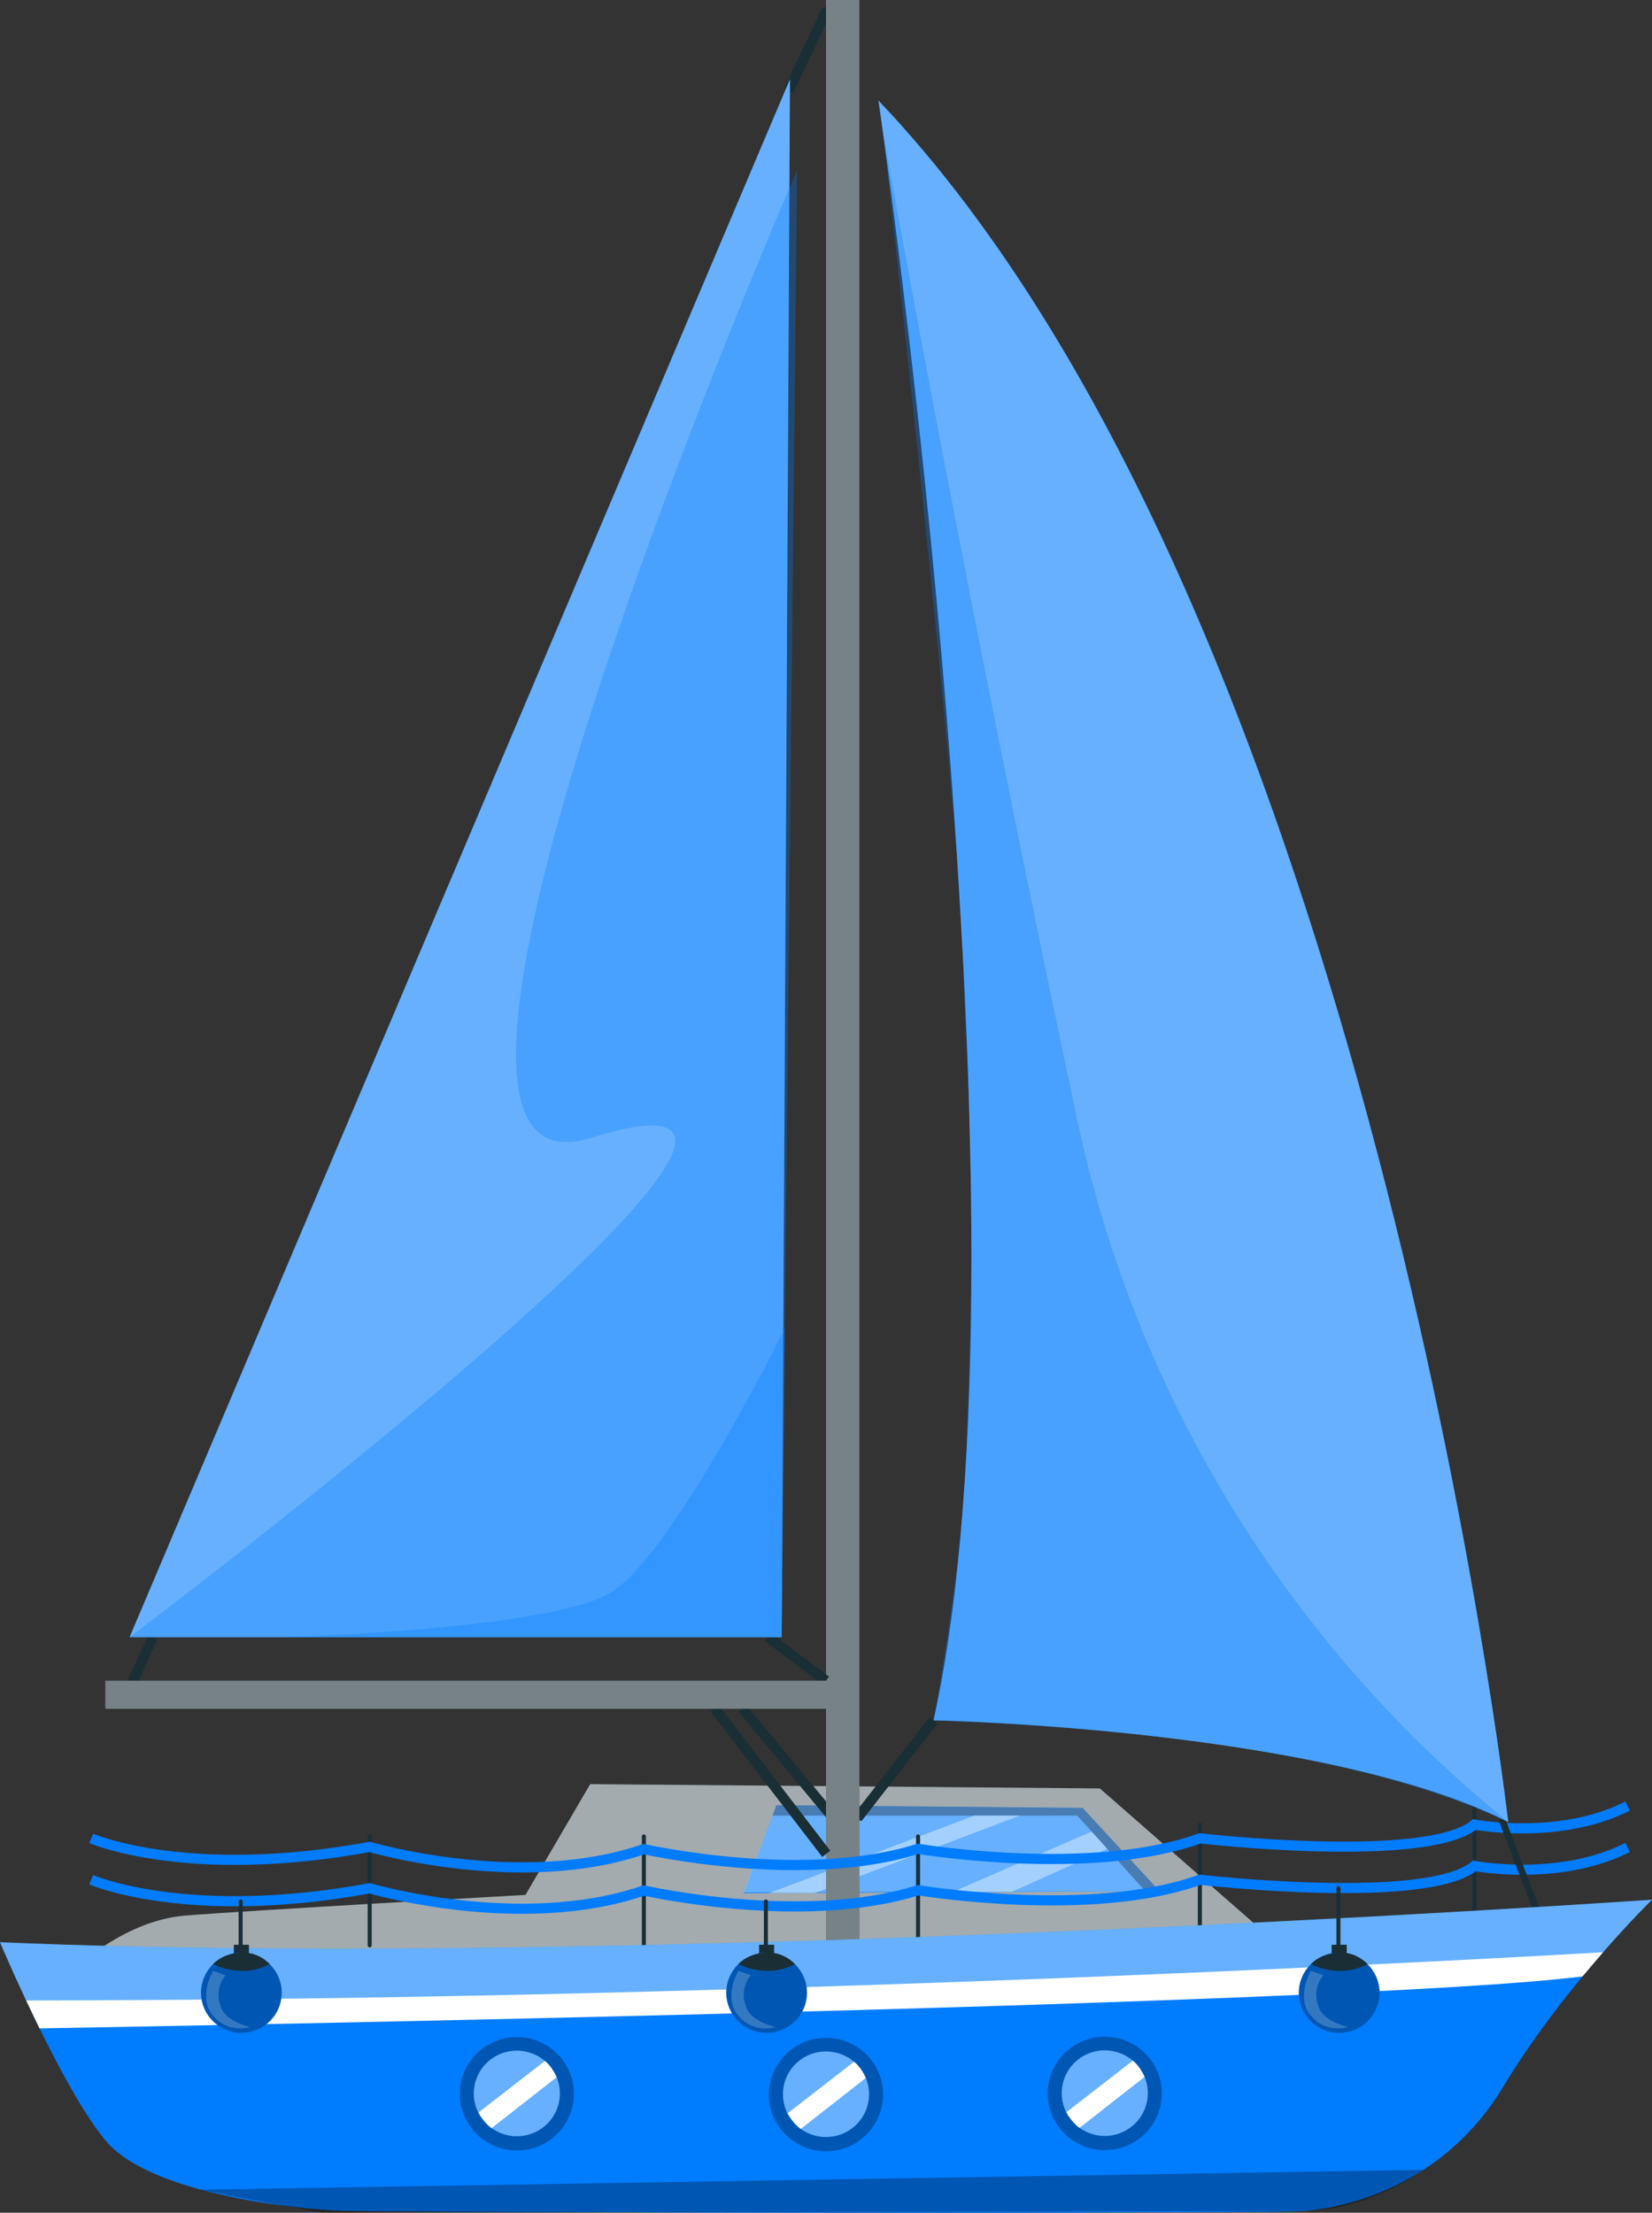 <svg width="109" height="146" viewBox="0 0 109 146" fill="none" xmlns="http://www.w3.org/2000/svg">
<rect x="0" y="0" width="109" height="146" fill="#333333" stroke="none"/>
<g clip-path="url(#clip0_3280_2405)">
<path d="M4.558 130.242C4.558 130.242 7.984 126.729 12.242 126.389C16.499 126.049 34.67 125.029 34.67 125.029L38.941 117.72L72.569 118.002L85.133 128.996L4.558 130.243L4.558 130.242Z" fill="#1A2E35"/>
<path opacity="0.6" d="M4.558 130.242C4.558 130.242 7.984 126.729 12.242 126.389C16.499 126.049 34.67 125.029 34.67 125.029L38.941 117.72L72.569 118.002L85.133 128.996L4.558 130.243L4.558 130.242Z" fill="white"/>
<path d="M76.518 124.788L71.428 119.289L51.23 119.109L49.055 124.914L76.518 124.788Z" fill="#007CFF"/>
<path opacity="0.4" d="M76.518 124.788L71.428 119.289L51.23 119.109L49.055 124.871L76.518 124.788Z" fill="white"/>
<path opacity="0.3" d="M50.973 119.794H71.079L75.58 124.792L76.591 124.871L71.428 119.289L51.23 119.109L50.973 119.794Z" fill="black"/>
<path opacity="0.4" d="M72.029 120.849L62.865 124.829H66.763L73.056 121.99L72.029 120.849Z" fill="white"/>
<path opacity="0.4" d="M67.293 119.794L53.747 124.914H50.735L64.296 119.794H67.293Z" fill="white"/>
<path d="M24.261 121.167V128.359C24.261 128.529 24.526 128.529 24.526 128.359V121.167C24.526 120.997 24.261 120.997 24.261 121.167Z" fill="#1A2E35"/>
<path d="M42.351 121.167V128.359C42.351 128.529 42.616 128.529 42.616 128.359V121.167C42.616 120.997 42.351 120.997 42.351 121.167Z" fill="#1A2E35"/>
<path d="M60.441 121.167V128.359C60.441 128.529 60.706 128.529 60.706 128.359V121.167C60.706 120.997 60.441 120.997 60.441 121.167Z" fill="#1A2E35"/>
<path d="M79.036 120.385V127.577C79.036 127.747 79.301 127.747 79.301 127.577V120.385C79.301 120.215 79.036 120.215 79.036 120.385Z" fill="#1A2E35"/>
<path d="M97.154 119.168V126.36C97.154 126.53 97.419 126.53 97.419 126.36V119.168C97.419 118.998 97.154 118.998 97.154 119.168Z" fill="#1A2E35"/>
<path d="M56.702 0H54.5V128.36H56.702V0Z" fill="#1A2E35"/>
<path d="M8.55 111.402L10.084 108.024" stroke="#1A2E35" stroke-width="0.669" stroke-miterlimit="10"/>
<path d="M52.123 5.798L54.5 0.784" stroke="#1A2E35" stroke-width="0.669" stroke-linecap="round" stroke-linejoin="round"/>
<path d="M48.975 112.714L54.843 119.794H56.702L61.597 113.508" stroke="#1A2E35" stroke-width="0.669" stroke-miterlimit="10"/>
<path opacity="0.4" d="M56.702 0H54.5V128.36H56.702V0Z" fill="white"/>
<path d="M54.5 110.895H6.947V112.749H54.5V110.895Z" fill="#1A2E35"/>
<path d="M54.5 110.895L50.683 108.024" stroke="#1A2E35" stroke-width="0.669" stroke-miterlimit="10"/>
<path d="M54.516 122.317L47.149 112.714" stroke="#1A2E35" stroke-width="0.669" stroke-miterlimit="10"/>
<path d="M8.55 108.024H51.577L52.123 5.226L8.55 108.024Z" fill="#007CFF"/>
<path opacity="0.4" d="M8.55 108.024H51.577L52.123 5.226L8.55 108.024Z" fill="white"/>
<path opacity="0.4" d="M54.5 110.895H6.947V112.749H54.5V110.895Z" fill="white"/>
<path opacity="0.3" d="M8.55 108.024C8.55 108.024 61.557 68.075 38.933 75.091C22.558 80.168 52.592 11.231 52.592 11.231L51.577 108.024H8.55Z" fill="#007CFF"/>
<path d="M6.015 121.297C6.015 121.297 12.339 124.07 24.393 121.862C24.393 121.862 34.364 124.801 42.483 122.006C42.483 122.006 52.962 124.385 60.574 121.988C60.574 121.988 71.999 123.887 79.169 121.297C79.169 121.297 94.08 123.009 97.286 120.385C97.286 120.385 102.86 121.458 107.389 119.168" stroke="#007CFF" stroke-width="0.669" stroke-miterlimit="10"/>
<path d="M6.015 124.027C6.015 124.027 12.339 126.8 24.393 124.592C24.393 124.592 34.364 127.531 42.483 124.736C42.483 124.736 52.962 127.115 60.574 124.718C60.574 124.718 71.999 126.617 79.169 124.027C79.169 124.027 94.08 125.739 97.286 123.115C97.286 123.115 102.86 124.188 107.389 121.898" stroke="#007CFF" stroke-width="0.669" stroke-miterlimit="10"/>
<path d="M99.072 120.001L101.519 126.36" stroke="#1A2E35" stroke-width="0.446" stroke-miterlimit="10"/>
<path d="M61.597 113.508C61.597 113.508 87.309 114.024 99.515 120.22C99.515 120.22 90.425 40.71 57.961 6.635C57.961 6.635 68.869 80.723 61.597 113.508Z" fill="#007CFF"/>
<path opacity="0.4" d="M61.597 113.508C61.597 113.508 87.309 114.024 99.515 120.22C99.515 120.22 90.425 40.71 57.961 6.635C57.961 6.635 68.869 80.723 61.597 113.508Z" fill="white"/>
<path d="M2.97179e-05 128.15C2.97179e-05 128.15 4.062 137.795 6.996 141.272C9.93 144.749 19.408 145.758 22.567 145.871C25.727 145.983 83.837 146.095 86.207 145.871C88.576 145.646 95.121 144.412 99.183 137.683C103.245 130.954 109 125.346 109 125.346C108.891 125.346 42.264 129.968 -0 128.15L2.97179e-05 128.15Z" fill="#007CFF"/>
<path d="M1.722 131.989L2.607 133.834C2.607 133.834 88.858 132.398 104.417 130.405L105.772 128.811C105.772 128.811 52.71 131.989 1.722 131.989Z" fill="white"/>
<path opacity="0.4" d="M0 128.15C0 128.15 0.697 129.804 1.722 131.989C1.722 131.989 83.196 132.115 105.772 128.811C107.637 126.675 109 125.346 109 125.346C108.892 125.346 42.264 129.968 0 128.15Z" fill="white"/>
<path opacity="0.3" d="M37.765 139.013C38.245 137.002 36.994 134.985 34.971 134.507C32.947 134.03 30.918 135.274 30.438 137.285C29.958 139.296 31.209 141.313 33.233 141.791C35.256 142.268 37.285 141.024 37.765 139.013Z" fill="black"/>
<path d="M35.182 140.738C36.632 140.144 37.323 138.495 36.726 137.054C36.129 135.613 34.47 134.926 33.02 135.519C31.57 136.113 30.879 137.762 31.476 139.203C32.073 140.644 33.733 141.331 35.182 140.738Z" fill="#007CFF"/>
<path opacity="0.4" d="M35.182 140.738C36.632 140.144 37.323 138.495 36.726 137.054C36.129 135.613 34.47 134.926 33.02 135.519C31.57 136.113 30.879 137.762 31.476 139.203C32.073 140.644 33.733 141.331 35.182 140.738Z" fill="white"/>
<path d="M35.95 135.987L31.563 139.389C31.563 139.389 32.016 140.162 32.441 140.414L36.728 137.056C36.728 137.056 36.391 136.297 35.95 135.988L35.95 135.987Z" fill="white"/>
<path opacity="0.3" d="M57.235 140.774C58.664 139.272 58.598 136.903 57.087 135.483C55.576 134.062 53.193 134.128 51.764 135.63C50.335 137.132 50.401 139.5 51.912 140.921C53.423 142.341 55.806 142.275 57.235 140.774Z" fill="black"/>
<path d="M56.507 140.176C57.616 139.074 57.616 137.287 56.507 136.185C55.398 135.083 53.601 135.083 52.492 136.185C51.384 137.287 51.384 139.074 52.492 140.176C53.601 141.278 55.398 141.278 56.507 140.176Z" fill="#007CFF"/>
<path opacity="0.4" d="M56.507 140.176C57.616 139.074 57.616 137.287 56.507 136.185C55.398 135.083 53.601 135.083 52.492 136.185C51.384 137.287 51.384 139.074 52.492 140.176C53.601 141.278 55.398 141.278 56.507 140.176Z" fill="white"/>
<path d="M56.348 136.04L51.961 139.442C51.961 139.442 52.415 140.215 52.839 140.467L57.126 137.108C57.126 137.108 56.789 136.35 56.348 136.041L56.348 136.04Z" fill="white"/>
<path opacity="0.3" d="M75.556 140.774C77.026 139.313 77.026 136.943 75.556 135.481C74.085 134.02 71.701 134.02 70.231 135.481C68.76 136.943 68.76 139.313 70.231 140.774C71.701 142.236 74.085 142.236 75.556 140.774Z" fill="black"/>
<path d="M75.657 138.754C76.016 137.237 75.07 135.718 73.543 135.361C72.017 135.004 70.489 135.945 70.13 137.462C69.771 138.979 70.717 140.498 72.243 140.854C73.77 141.211 75.298 140.271 75.657 138.754Z" fill="#007CFF"/>
<path opacity="0.4" d="M75.657 138.754C76.016 137.237 75.07 135.718 73.543 135.361C72.017 135.004 70.489 135.945 70.13 137.462C69.771 138.979 70.717 140.498 72.243 140.854C73.77 141.211 75.298 140.271 75.657 138.754Z" fill="white"/>
<path d="M74.742 135.967L70.355 139.369C70.355 139.369 70.808 140.142 71.232 140.394L75.519 137.035C75.519 137.035 75.183 136.277 74.741 135.968L74.742 135.967Z" fill="white"/>
<path opacity="0.3" d="M58.247 8.652C58.247 8.652 63.54 38.53 71.089 73.943C74.968 92.142 85.002 108.473 99.515 120.219C90.052 115.848 76.681 114.103 61.597 113.507C61.597 113.507 63.464 103.366 63.745 96.267C63.915 91.966 64.162 83.69 64.055 76.165C63.986 71.271 63.566 66.657 63.568 63.787C63.573 55.95 58.247 8.652 58.247 8.652V8.652Z" fill="#007CFF"/>
<path d="M15.744 125.454V128.369C15.744 128.538 16.009 128.538 16.009 128.369V125.454C16.009 125.284 15.744 125.284 15.744 125.454Z" fill="#1A2E35"/>
<path d="M16.423 128.317H15.429V128.962H16.423V128.317Z" fill="#1A2E35"/>
<path d="M15.926 134.13C17.397 134.13 18.588 132.945 18.588 131.483C18.588 130.022 17.397 128.837 15.926 128.837C14.456 128.837 13.264 130.022 13.264 131.483C13.264 132.945 14.456 134.13 15.926 134.13Z" fill="#007CFF"/>
<path opacity="0.3" d="M15.926 134.13C17.397 134.13 18.588 132.945 18.588 131.483C18.588 130.022 17.397 128.837 15.926 128.837C14.456 128.837 13.264 130.022 13.264 131.483C13.264 132.945 14.456 134.13 15.926 134.13Z" fill="black"/>
<path opacity="0.2" d="M14.064 130.042C14.064 130.042 13.066 131.701 13.994 132.916C14.999 134.23 16.515 133.747 16.515 133.747C16.515 133.747 14.97 133.432 14.589 132.478C14.065 131.165 14.886 130.334 14.886 130.334L14.064 130.042Z" fill="white"/>
<path d="M14.064 129.593C14.064 129.593 15.927 130.605 17.788 129.593C17.788 129.593 17.095 128.778 15.926 128.837C14.758 128.896 14.189 129.463 14.064 129.593Z" fill="#1A2E35"/>
<path d="M50.4 125.454V128.369C50.4 128.538 50.665 128.538 50.665 128.369V125.454C50.665 125.284 50.4 125.284 50.4 125.454Z" fill="#1A2E35"/>
<path d="M51.079 128.317H50.085V128.962H51.079V128.317Z" fill="#1A2E35"/>
<path d="M50.582 134.13C52.053 134.13 53.245 132.945 53.245 131.483C53.245 130.022 52.053 128.837 50.582 128.837C49.112 128.837 47.92 130.022 47.92 131.483C47.92 132.945 49.112 134.13 50.582 134.13Z" fill="#007CFF"/>
<path opacity="0.3" d="M50.582 134.13C52.053 134.13 53.245 132.945 53.245 131.483C53.245 130.022 52.053 128.837 50.582 128.837C49.112 128.837 47.92 130.022 47.92 131.483C47.92 132.945 49.112 134.13 50.582 134.13Z" fill="black"/>
<path opacity="0.2" d="M48.72 130.042C48.72 130.042 47.722 131.701 48.651 132.916C49.655 134.23 51.172 133.747 51.172 133.747C51.172 133.747 49.626 133.432 49.245 132.478C48.721 131.165 49.543 130.334 49.543 130.334L48.72 130.042Z" fill="white"/>
<path d="M48.72 129.593C48.72 129.593 50.583 130.605 52.444 129.593C52.444 129.593 51.751 128.778 50.582 128.837C49.414 128.896 48.845 129.463 48.72 129.593Z" fill="#1A2E35"/>
<path d="M88.178 124.574V128.369C88.178 128.538 88.443 128.538 88.443 128.369V124.574C88.443 124.405 88.178 124.405 88.178 124.574Z" fill="#1A2E35"/>
<path d="M88.858 128.317H87.863V128.962H88.858V128.317Z" fill="#1A2E35"/>
<path d="M88.361 134.13C89.831 134.13 91.023 132.945 91.023 131.483C91.023 130.022 89.831 128.837 88.361 128.837C86.89 128.837 85.698 130.022 85.698 131.483C85.698 132.945 86.89 134.13 88.361 134.13Z" fill="#007CFF"/>
<path opacity="0.3" d="M88.361 134.13C89.831 134.13 91.023 132.945 91.023 131.483C91.023 130.022 89.831 128.837 88.361 128.837C86.89 128.837 85.698 130.022 85.698 131.483C85.698 132.945 86.89 134.13 88.361 134.13Z" fill="black"/>
<path opacity="0.2" d="M86.499 130.042C86.499 130.042 85.5 131.701 86.429 132.916C87.433 134.23 88.95 133.747 88.95 133.747C88.95 133.747 87.404 133.432 87.024 132.478C86.499 131.165 87.321 130.334 87.321 130.334L86.499 130.042Z" fill="white"/>
<path d="M86.499 129.593C86.499 129.593 88.361 130.605 90.222 129.593C90.222 129.593 89.529 128.778 88.361 128.837C87.192 128.896 86.623 129.463 86.499 129.593Z" fill="#1A2E35"/>
<path opacity="0.3" d="M18.177 108.024C18.177 108.024 36.266 107.611 40.369 105.031C44.472 102.45 51.791 87.634 51.791 87.634L51.577 108.024H18.177" fill="#007CFF"/>
<path opacity="0.3" d="M13.264 144.48L93.924 143.167C93.924 143.167 90.435 145.793 86.207 145.871C81.979 145.948 21.268 146 21.268 146C21.268 146 14.069 144.71 13.264 144.48Z" fill="black"/>
</g>
<defs>
<clipPath id="clip0_3280_2405">
<rect width="109" height="146" fill="white"/>
</clipPath>
</defs>
</svg>
